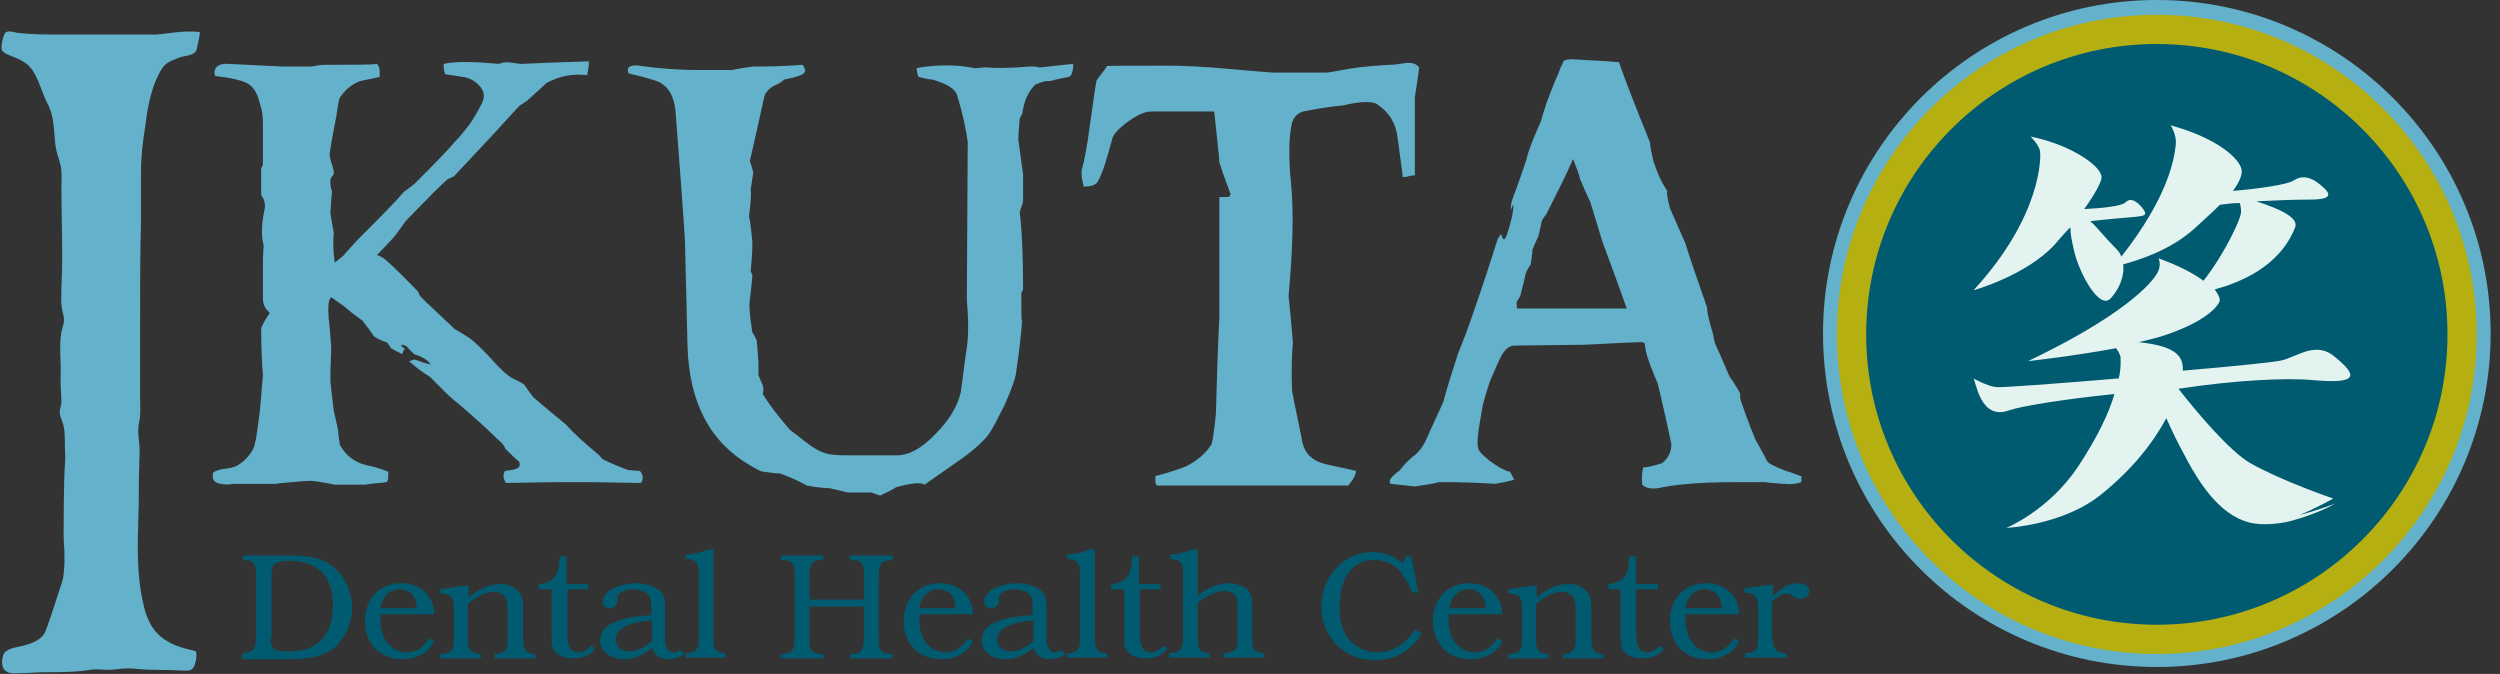 <?xml version="1.0" encoding="UTF-8"?>
<svg width="230px" height="62px" viewBox="0 0 230 62" version="1.1" xmlns="http://www.w3.org/2000/svg" xmlns:xlink="http://www.w3.org/1999/xlink">
    <rect x="0" y="0" width="230" height="62" fill="#333333" stroke="none"/>
    <!-- Generator: Sketch 40.3 (33839) - http://www.bohemiancoding.com/sketch -->
    <title>ikuta-logo-process copy</title>
    <desc>Created with Sketch.</desc>
    <defs></defs>
    <g id="Page-1" stroke="none" stroke-width="1" fill="none" fill-rule="evenodd">
        <g id="Ikuta-Website" transform="translate(-32, -16)">
            <g id="HEADER" transform="translate(-4, -1)">
                <g id="ikuta-logo-process-copy" transform="translate(36, 17)">
                    <g id="Layer_1">
                        <g id="Group" transform="translate(19.095, 0)">
                            <path d="M179.333,61.364 C196.279,61.364 210.044,47.613 210.044,30.682 C210.044,13.751 196.279,0 179.333,0 C162.386,0 148.622,13.751 148.622,30.682 C148.622,47.692 162.386,61.364 179.333,61.364" id="Shape" fill="#63B1CB"></path>
                            <path d="M179.333,58.821 C194.847,58.821 207.418,46.262 207.418,30.762 C207.418,15.262 194.847,2.703 179.333,2.703 C163.818,2.703 151.247,15.262 151.247,30.762 C151.247,46.262 163.818,58.821 179.333,58.821" id="Shape" fill="#005B70"></path>
                            <ellipse id="Oval" stroke="#B6AF12" stroke-width="2.691" cx="179.333" cy="30.762" rx="28.085" ry="28.059"></ellipse>
                            <path d="M193.733,34.974 C198.109,35.372 197.632,34.418 195.802,32.908 C194.052,31.318 192.381,32.749 190.869,33.146 C190.312,33.305 186.414,33.703 181.72,34.1 L181.72,34.021 C181.799,32.51 180.606,31.795 177.662,31.477 C178.378,31.318 179.015,31.159 179.571,31 C183.39,29.808 184.743,28.456 185.061,27.821 C185.22,27.582 185.061,27.185 184.663,26.628 C186.971,25.992 190.631,24.562 192.063,20.905 C192.381,20.031 190.71,19.236 188.482,18.521 C190.074,18.441 191.904,18.362 193.415,18.362 C195.882,18.362 195.166,17.646 194.29,16.931 C193.415,16.215 192.62,16.136 191.904,16.613 C191.347,17.01 188.244,17.408 186.334,17.567 C186.971,16.692 187.209,16.056 187.13,15.579 C186.891,14.546 184.902,12.718 180.606,11.526 C180.606,11.526 181.163,12.4 181.083,13.274 C180.924,14.705 180.367,18.123 176.071,23.608 C175.991,23.369 175.832,23.131 175.593,22.892 C174.639,21.938 173.843,20.905 173.206,20.349 C173.923,20.269 174.639,20.19 175.514,20.11 C178.139,19.872 178.537,19.951 178.139,19.315 C177.742,18.759 177.025,18.044 176.469,18.6 C176.071,18.997 174.161,19.156 172.65,19.236 C173.684,17.805 174.241,16.692 174.241,16.374 C174.4,15.421 171.615,13.354 167.717,12.559 C167.717,12.559 168.512,13.354 168.592,13.91 C168.671,14.467 168.751,19.872 162.466,26.708 C162.466,26.708 167.319,25.356 169.944,22.495 C170.422,21.938 170.899,21.382 171.377,20.905 C171.377,21.541 171.536,22.336 171.774,23.29 C172.252,25.197 174.082,28.615 175.116,27.423 C175.832,26.628 176.389,25.436 176.23,24.323 C177.662,23.926 180.526,23.051 182.754,21.064 C183.709,20.19 184.504,19.474 185.141,18.838 C185.698,18.759 186.334,18.679 186.971,18.679 C187.05,18.997 187.13,19.395 187.05,19.713 C186.971,20.19 185.777,23.051 183.629,25.833 C182.754,25.197 181.481,24.482 179.492,23.767 C179.492,23.767 179.731,24.244 179.492,24.879 C179.015,26.072 175.991,29.172 167.478,33.226 C167.478,33.226 171.774,32.749 175.593,32.033 C175.752,32.272 175.912,32.51 175.991,32.828 C175.991,33.067 176.071,33.782 175.832,34.815 C170.104,35.292 164.932,35.69 164.534,35.61 C163.739,35.531 162.466,34.815 162.466,34.815 C162.704,35.133 163.102,38.71 165.728,37.756 C166.842,37.359 170.82,36.723 175.434,36.246 C174.957,37.915 173.923,40.141 172.093,42.923 C169.388,46.977 165.489,48.567 165.489,48.567 C165.489,48.567 170.74,48.328 174.241,45.467 C177.105,43.162 179.015,40.697 180.208,38.472 C180.765,39.744 181.322,40.856 181.72,41.572 C183.072,44.195 184.982,47.374 187.925,48.09 C188.96,48.328 190.392,48.249 191.665,47.931 C194.29,47.215 195.723,46.341 195.723,46.341 C195.723,46.341 193.813,47.056 192.46,47.374 C194.052,46.738 195.563,45.864 195.563,45.864 C195.563,45.864 190.869,44.274 187.925,42.605 C186.016,41.492 183.072,37.995 181.322,35.769 C186.493,34.974 191.267,34.736 193.733,34.974" id="Shape" fill="#E3F3F0"></path>
                            <path d="M120.457,28.456 C120.457,27.9 120.457,27.741 120.377,27.9 C120.536,27.582 120.696,27.423 120.775,27.185 C121.014,26.31 121.173,25.674 121.252,25.197 C121.412,24.8 121.571,24.562 121.73,24.323 C121.809,23.767 121.889,23.29 121.889,22.972 C122.128,22.415 122.287,22.018 122.446,21.7 C122.605,21.064 122.685,20.587 122.764,20.269 C122.923,20.031 123.082,19.792 123.162,19.713 C124.037,17.964 124.912,16.295 125.628,14.626 C125.947,15.421 126.185,16.056 126.265,16.454 C126.663,17.408 126.981,18.123 127.22,18.6 C127.697,20.19 128.095,21.462 128.334,22.256 C129.845,26.31 130.561,28.377 130.561,28.377 L120.457,28.377 L120.457,28.456 Z M146.553,43.797 C145.917,43.559 145.519,43.4 145.201,43.321 C144.166,42.923 143.53,42.605 143.45,42.367 C142.973,41.413 142.575,40.777 142.416,40.459 C141.779,38.949 141.382,37.756 141.063,36.882 C140.984,36.564 140.984,36.405 140.984,36.167 C140.586,35.451 140.268,34.974 140.029,34.656 C139.393,33.146 138.915,32.113 138.677,31.556 C138.597,31.238 138.517,30.921 138.517,30.762 C138.199,29.728 137.961,28.854 137.961,28.297 C137.085,25.754 136.369,23.767 135.971,22.415 C135.335,20.985 134.858,19.872 134.539,19.156 C134.301,18.203 134.221,17.726 134.301,17.567 C133.744,16.772 133.346,15.818 133.028,14.864 C132.869,14.069 132.709,13.513 132.709,13.115 C131.357,9.777 130.402,7.313 129.845,5.723 C128.254,5.564 126.981,5.564 126.185,5.485 C125.31,5.405 124.833,5.485 124.753,5.644 C124.515,6.121 124.355,6.518 124.276,6.756 C123.719,8.028 123.401,8.903 123.162,9.538 C122.923,10.254 122.764,10.81 122.685,11.128 C121.969,12.718 121.491,13.91 121.332,14.705 C120.775,16.374 120.298,17.646 119.98,18.521 C119.9,18.918 119.9,19.156 119.9,19.395 C119.98,19.077 120.059,18.918 120.139,18.838 C120.139,18.838 120.139,18.838 120.139,18.918 C120.139,19.236 120.059,19.872 119.82,20.667 C119.582,21.541 119.423,22.018 119.263,22.018 C119.184,22.018 119.104,21.859 119.025,21.541 C118.866,21.7 118.786,21.859 118.707,21.938 C117.831,24.721 117.115,26.867 116.638,28.218 C116.001,30.126 115.444,31.556 115.047,32.51 C114.41,34.497 113.933,36.008 113.694,36.962 C112.978,38.551 112.421,39.744 112.103,40.459 C111.785,41.174 111.307,41.731 110.83,42.049 C110.273,42.526 109.955,42.923 109.716,43.241 C109.08,43.718 108.761,44.036 108.761,44.274 C108.761,44.354 108.761,44.433 108.841,44.513 C110.273,44.672 111.069,44.751 111.069,44.751 C112.023,44.592 112.819,44.513 113.296,44.354 C115.524,44.354 117.274,44.433 118.468,44.513 C119.263,44.354 119.82,44.274 120.218,44.115 C120.139,43.956 119.98,43.718 119.82,43.4 C119.582,43.321 119.423,43.321 119.343,43.241 C118.945,43.082 118.468,42.764 117.911,42.367 C117.354,41.89 117.036,41.572 116.956,41.413 C116.797,41.095 116.797,40.379 116.956,39.426 C117.195,38.074 117.274,37.438 117.274,37.597 C117.274,37.359 117.513,36.485 117.99,35.054 C118.388,34.179 118.627,33.544 118.866,33.067 C119.263,32.192 119.741,31.795 120.218,31.795 L126.742,31.715 C129.766,31.556 131.436,31.477 131.834,31.477 C132.073,31.477 132.232,31.556 132.232,31.636 C132.232,32.033 132.391,32.669 132.709,33.544 C133.107,34.577 133.346,35.133 133.425,35.292 C133.982,37.677 134.38,39.426 134.619,40.618 C134.698,40.856 134.698,41.174 134.539,41.651 C134.38,42.049 134.142,42.367 133.823,42.605 C133.107,42.844 132.471,43.003 132.073,43.003 C131.993,43.4 131.914,43.956 131.993,44.592 C132.312,44.91 132.948,45.069 133.823,44.831 C135.494,44.513 137.801,44.354 140.825,44.354 L143.291,44.354 C143.212,44.354 143.769,44.433 144.962,44.513 C145.678,44.592 146.235,44.513 146.633,44.354 L146.633,43.797 L146.553,43.797 Z M110.193,5.803 C109.716,5.882 109.239,5.962 108.761,5.962 C107.488,6.041 106.215,6.121 104.863,6.359 C103.59,6.597 103.033,6.677 103.033,6.677 L97.941,6.677 C98.02,6.677 96.827,6.597 94.201,6.359 C91.576,6.121 89.666,6.041 88.393,6.041 C84.017,6.041 82.108,6.041 82.744,6.121 L81.79,7.392 C81.631,8.108 81.471,9.538 81.153,11.685 C80.915,13.433 80.676,14.785 80.437,15.579 C80.358,15.738 80.437,15.977 80.437,16.374 C80.517,16.772 80.596,17.09 80.596,17.169 C81.312,17.169 81.79,17.01 81.949,16.613 C82.347,15.897 82.744,14.626 83.222,12.797 C83.301,12.4 83.779,11.844 84.654,11.208 C85.529,10.572 86.245,10.254 86.882,10.254 L92.61,10.254 C92.928,13.115 93.088,14.705 93.088,14.944 C93.485,16.215 93.883,17.169 94.122,17.885 C94.042,18.044 93.963,18.123 93.883,18.123 L93.088,18.123 L93.088,29.172 C92.928,32.272 92.849,35.213 92.769,38.074 C92.61,39.664 92.451,40.618 92.371,40.856 C91.894,41.651 91.098,42.367 89.985,42.923 C88.712,43.4 87.836,43.638 87.2,43.797 L87.2,44.274 C87.2,44.513 87.28,44.672 87.439,44.672 L104.942,44.672 C105.42,44.115 105.658,43.638 105.658,43.321 C104.704,43.082 103.749,42.923 102.794,42.685 C101.601,42.367 100.964,41.731 100.725,40.697 C100.328,38.551 99.93,36.962 99.771,35.928 C99.691,33.941 99.771,32.51 99.85,31.477 C99.612,28.615 99.453,27.185 99.453,27.264 C99.85,22.892 99.93,19.474 99.691,17.01 C99.453,14.546 99.453,12.638 99.771,11.287 C99.93,10.81 100.248,10.413 100.805,10.254 C102.396,9.936 103.59,9.777 104.465,9.697 C106.136,9.3 107.25,9.3 107.647,9.618 C108.682,10.333 109.318,11.287 109.477,12.638 C109.796,14.944 109.955,16.136 109.955,16.295 C110.034,16.295 110.273,16.295 110.512,16.215 C110.75,16.136 110.989,16.136 111.069,16.136 L111.069,8.982 C111.228,7.869 111.387,6.995 111.466,6.2 C111.228,5.882 110.83,5.723 110.193,5.803 L110.193,5.803 Z M76.618,6.2 C76.539,6.2 76.38,6.2 76.141,6.121 L75.663,6.121 C73.754,6.279 72.401,6.279 71.606,6.2 C71.208,6.2 70.81,6.279 70.571,6.279 C69.139,5.962 67.707,5.962 66.196,6.121 C65.48,6.2 65.161,6.279 65.241,6.279 C65.241,6.597 65.32,6.836 65.4,7.074 C66.036,7.233 66.434,7.313 66.673,7.313 C68.026,7.71 68.821,8.187 68.98,8.823 C69.458,10.413 69.776,11.844 69.935,13.036 L69.855,27.582 C70.015,29.41 70.015,30.841 69.855,31.954 C69.617,33.544 69.458,34.974 69.299,36.087 C68.98,37.438 68.185,38.71 66.991,39.903 C65.718,41.254 64.525,41.89 63.411,41.89 L59.274,41.89 C58.558,41.89 57.921,41.89 57.364,41.81 C56.728,41.731 56.012,41.413 55.296,40.856 C54.739,40.459 54.182,39.982 53.625,39.585 C52.909,38.79 52.431,38.154 52.113,37.756 C51.636,37.121 51.317,36.644 51.079,36.246 C51.158,35.928 51.158,35.61 51.079,35.451 C50.92,35.054 50.761,34.736 50.681,34.497 L50.681,33.385 C50.601,32.033 50.522,31.318 50.522,31.318 C50.363,31 50.283,30.762 50.124,30.603 C49.885,29.092 49.806,28.138 49.885,27.662 C50.045,26.231 50.124,25.515 50.124,25.356 C50.045,25.197 50.045,25.038 49.965,24.959 C50.124,23.449 50.124,22.495 50.124,22.256 C49.965,20.508 49.806,19.713 49.806,19.951 C49.965,18.679 50.045,17.805 49.965,17.487 C50.124,16.454 50.204,15.897 50.204,15.897 C50.045,15.182 49.885,14.785 49.885,14.864 C50.363,12.718 50.84,10.651 51.238,8.823 C51.317,8.585 51.477,8.346 51.874,8.028 C52.113,7.869 52.352,7.79 52.511,7.71 C52.75,7.551 52.988,7.392 53.068,7.313 C54.341,7.074 54.977,6.836 54.977,6.518 C54.977,6.359 54.898,6.2 54.739,5.962 C52.75,6.121 51.317,6.121 50.283,6.121 C50.045,6.121 49.647,6.2 49.09,6.279 C48.612,6.359 48.294,6.438 48.215,6.438 L45.191,6.438 C43.123,6.438 41.293,6.279 39.701,6.041 C38.985,5.962 38.667,6.121 38.667,6.438 C38.667,6.518 38.667,6.677 38.747,6.756 C40.497,7.154 41.452,7.472 41.69,7.631 C42.486,8.108 42.884,8.903 43.043,10.095 C43.441,15.421 43.759,19.395 43.918,22.097 L44.157,31.874 C44.316,37.041 46.226,40.697 49.965,42.844 C50.522,43.162 50.92,43.4 51.158,43.4 C51.795,43.479 52.272,43.559 52.67,43.559 C53.784,43.956 54.58,44.354 55.136,44.672 C56.012,44.831 56.728,44.91 57.205,44.91 C58.558,45.228 59.035,45.308 58.796,45.308 L61.104,45.308 C61.104,45.308 61.263,45.387 61.501,45.467 C61.74,45.546 61.899,45.626 61.979,45.546 C62.615,45.228 63.013,45.069 63.331,44.831 C64.763,44.433 65.639,44.354 65.957,44.592 C66.991,43.877 68.105,43.082 69.139,42.367 C70.492,41.413 71.367,40.618 71.844,39.982 C72.242,39.426 72.72,38.472 73.356,37.2 C73.913,35.928 74.311,34.895 74.39,34.259 C74.709,32.113 74.868,30.523 74.947,29.41 C74.868,29.808 74.868,29.013 74.868,27.026 C74.868,26.946 74.868,26.867 74.947,26.787 C75.027,26.708 75.027,26.628 75.027,26.549 C75.027,23.926 74.947,21.779 74.788,20.11 C74.709,19.713 74.709,19.395 74.788,19.315 C74.788,19.236 74.868,19.077 74.947,18.838 C75.027,18.6 75.027,18.441 75.027,18.362 L75.027,15.977 C75.027,15.977 74.868,15.023 74.629,13.115 C74.55,12.797 74.629,12.082 74.709,10.969 C74.788,10.731 74.868,10.572 74.947,10.492 C75.107,9.3 75.504,8.426 76.141,7.79 C76.698,7.551 77.175,7.392 77.493,7.472 C78.289,7.233 78.846,7.154 79.244,7.074 C79.482,6.995 79.642,6.597 79.642,5.882 C77.812,6.041 76.857,6.2 76.618,6.2 L76.618,6.2 Z M39.781,43.321 C39.304,43.321 38.906,43.241 38.667,43.241 C37.633,42.844 36.917,42.526 36.439,42.287 C36.201,42.128 36.121,41.969 36.042,41.89 C34.689,40.777 33.655,39.823 32.939,39.028 C31.109,37.518 30.154,36.723 29.995,36.564 C29.597,36.087 29.358,35.69 29.12,35.372 C28.642,35.054 28.245,34.895 27.926,34.736 C27.449,34.418 27.051,34.021 26.653,33.623 C25.539,32.351 24.664,31.556 24.187,31.159 C23.55,30.762 23.073,30.444 22.755,30.285 C21.323,28.933 20.288,27.979 19.572,27.264 C19.413,27.026 19.413,26.867 19.334,26.787 C18.299,25.754 17.345,24.721 16.31,23.846 C15.992,23.608 15.753,23.528 15.594,23.449 C16.31,22.733 16.788,22.177 17.185,21.779 C17.663,21.144 17.981,20.667 18.22,20.349 C20.368,18.123 21.641,16.851 22.039,16.533 C22.277,16.374 22.516,16.295 22.675,16.215 C25.301,13.433 27.29,11.287 28.722,9.697 C29.04,9.538 29.199,9.379 29.358,9.3 C30.234,8.505 30.87,7.949 31.188,7.631 C32.382,6.995 33.575,6.756 34.928,6.915 C35.007,6.518 35.087,6.041 35.087,5.644 C32.382,5.723 30.313,5.803 28.801,5.882 C28.801,5.882 28.404,5.803 27.608,5.723 C27.29,5.723 26.972,5.803 26.812,5.882 C24.346,5.644 22.675,5.644 21.72,5.882 C21.72,6.438 21.8,6.756 21.88,6.836 C22.436,6.915 22.914,6.995 23.471,7.074 C24.107,7.154 24.664,7.472 25.062,7.949 C25.46,8.426 25.539,8.903 25.221,9.538 C24.823,10.333 24.426,10.969 24.107,11.446 C23.55,12.162 23.153,12.638 22.834,12.956 C21.88,14.069 20.607,15.341 19.015,16.931 C18.618,17.249 18.299,17.487 18.061,17.646 C17.345,18.521 15.912,19.951 13.844,22.018 C13.287,22.654 12.809,23.131 12.491,23.528 C12.014,23.926 11.775,24.085 11.696,24.164 C11.536,22.972 11.536,22.097 11.616,21.462 C11.377,20.19 11.298,19.554 11.298,19.554 C11.377,18.759 11.377,18.123 11.457,17.646 C11.298,17.249 11.298,16.851 11.298,16.533 C11.298,16.454 11.377,16.374 11.457,16.215 C11.616,16.056 11.616,15.977 11.616,15.977 C11.616,15.738 11.536,15.341 11.377,14.944 C11.298,14.546 11.218,14.308 11.218,14.228 C11.457,12.638 11.696,11.446 11.855,10.651 C12.014,9.618 12.093,9.062 12.173,8.982 C12.65,8.267 13.207,7.79 14.003,7.472 C14.639,7.313 15.196,7.233 15.833,7.074 L15.833,6.756 L15.833,6.518 C15.833,6.279 15.753,6.121 15.594,5.882 C15.037,5.962 13.526,5.962 11.059,5.962 C10.741,5.962 10.423,5.962 10.025,6.041 C9.627,6.121 9.388,6.121 9.388,6.121 L6.922,6.121 L1.989,5.882 C1.114,5.803 0.636,6.121 0.636,6.677 C0.636,6.756 0.636,6.836 0.716,6.995 C2.148,7.154 3.182,7.392 3.739,7.71 C4.137,7.949 4.535,8.426 4.774,9.379 C5.012,10.095 5.092,10.651 5.092,11.208 L5.092,15.103 C5.092,15.182 5.012,15.341 4.933,15.5 L4.933,15.659 L4.933,17.964 C5.251,18.362 5.331,18.838 5.251,19.236 C4.933,20.667 4.933,21.779 5.172,22.654 C5.172,22.495 5.092,23.131 5.092,24.403 L5.092,27.423 C5.092,27.821 5.172,28.138 5.41,28.456 C5.649,28.695 5.728,28.854 5.728,28.774 C5.251,29.49 5.012,29.967 4.933,30.205 C4.933,32.113 5.012,33.544 5.092,34.497 C4.933,36.405 4.853,37.756 4.694,38.71 C4.535,40.062 4.376,40.936 4.217,41.254 C3.819,42.049 3.262,42.526 2.705,42.844 C2.466,43.003 1.989,43.082 1.353,43.162 C0.875,43.241 0.557,43.4 0.477,43.559 L0.477,43.797 C0.477,44.195 0.716,44.433 1.193,44.513 C1.591,44.592 1.989,44.592 2.387,44.513 L6.365,44.513 C6.285,44.513 6.763,44.433 7.797,44.354 C8.752,44.274 9.388,44.195 9.866,44.274 C10.025,44.274 10.343,44.354 10.9,44.433 C11.377,44.513 11.696,44.592 11.696,44.592 L14.48,44.592 C15.435,44.433 16.072,44.433 16.469,44.354 C16.628,44.274 16.628,43.956 16.628,43.4 C15.833,43.082 15.276,42.923 14.799,42.844 C13.685,42.605 12.809,42.049 12.173,40.936 C12.093,40.379 12.014,39.903 12.014,39.585 C11.855,38.79 11.696,38.233 11.616,37.836 C11.457,36.644 11.377,35.69 11.298,35.054 C11.298,33.703 11.377,32.669 11.377,31.954 C11.298,30.762 11.218,29.808 11.139,29.251 C11.059,28.138 11.139,27.503 11.377,27.344 C12.014,27.821 12.571,28.138 12.889,28.456 C13.446,28.933 13.923,29.251 14.242,29.49 C14.719,30.126 15.117,30.603 15.276,30.921 C15.753,31.238 16.151,31.397 16.469,31.477 C16.708,31.715 16.788,31.874 16.867,32.033 C17.265,32.272 17.663,32.431 17.901,32.59 C17.981,32.351 18.061,32.192 18.14,32.033 C17.901,31.954 17.822,31.874 17.822,31.715 C18.061,31.715 18.299,31.795 18.538,32.113 L19.015,32.59 C19.811,32.828 20.288,33.146 20.527,33.544 C20.05,33.385 19.811,33.385 19.731,33.305 L19.015,33.067 C19.015,33.067 18.856,33.146 18.538,33.226 C19.254,33.862 19.891,34.338 20.447,34.656 C21.243,35.451 21.8,36.008 22.198,36.405 C24.107,37.995 25.619,39.346 26.653,40.379 C27.131,40.777 27.369,41.095 27.369,41.254 C27.926,41.81 28.324,42.208 28.642,42.446 C28.722,42.605 28.722,42.685 28.722,42.764 C28.722,43.082 28.245,43.241 27.369,43.321 C27.131,43.638 27.21,44.036 27.449,44.433 L32.223,44.354 L35.087,44.354 L39.861,44.433 C40.179,44.036 40.02,43.638 39.781,43.321 L39.781,43.321 Z" id="Shape" fill="#63B1CB"></path>
                        </g>
                        <g id="Group" transform="translate(22.277, 50.077)" fill="#005B70">
                            <path d="M0,10.015 L0.159,10.015 C0.557,9.936 0.875,9.936 1.114,9.538 C1.273,9.221 1.273,8.585 1.273,8.267 L1.273,3.179 C1.273,2.226 1.353,1.51 0.239,1.431 L0.08,1.431 L0.08,1.033 L4.217,1.033 C5.569,1.033 7.161,1.113 8.274,1.987 C9.468,2.862 10.104,4.372 10.104,5.882 C10.104,7.313 9.468,8.744 8.354,9.618 C7.161,10.492 5.649,10.572 4.217,10.572 L0,10.572 L0,10.015 L0,10.015 Z M2.626,8.505 C2.626,8.823 2.626,9.379 2.944,9.618 C3.182,9.856 4.058,9.856 4.376,9.856 C7.001,9.856 8.354,8.267 8.354,5.644 C8.354,4.531 8.115,3.338 7.32,2.544 C6.604,1.828 5.41,1.51 4.376,1.51 C3.978,1.51 3.103,1.59 2.864,1.908 C2.705,2.146 2.705,2.703 2.705,3.021 L2.705,8.505 L2.626,8.505 Z" id="Shape"></path>
                            <path d="M12.73,6.438 L12.73,7.154 C12.73,7.79 12.969,8.585 13.366,9.062 C13.764,9.618 14.48,9.936 15.117,9.936 C16.072,9.936 16.708,9.459 17.185,8.664 L17.663,8.903 C17.185,10.015 15.992,10.572 14.799,10.572 C13.844,10.572 13.048,10.333 12.332,9.697 C11.616,8.982 11.298,8.028 11.298,7.074 C11.298,5.087 12.571,3.577 14.639,3.577 C16.31,3.577 17.663,4.69 17.663,6.438 L12.73,6.438 L12.73,6.438 Z M16.072,5.882 C16.072,4.849 15.435,4.133 14.48,4.133 C13.526,4.133 12.809,4.928 12.73,5.882 L16.072,5.882 L16.072,5.882 Z" id="Shape"></path>
                            <path d="M25.858,8.744 C25.858,9.459 26.017,10.015 26.812,10.095 L26.972,10.095 L26.972,10.492 L23.232,10.492 L23.232,10.095 L23.391,10.095 C24.266,10.015 24.426,9.538 24.426,8.744 L24.426,5.882 C24.426,5.485 24.346,5.167 24.187,4.849 C23.948,4.531 23.55,4.372 23.232,4.372 C22.277,4.372 21.402,4.928 20.766,5.485 L20.766,8.744 C20.766,9.538 20.925,10.015 21.8,10.095 L21.959,10.095 L21.959,10.492 L18.22,10.492 L18.22,10.095 L18.379,10.095 C19.334,10.015 19.493,9.618 19.493,8.744 L19.493,5.882 C19.493,5.087 19.334,4.61 18.458,4.531 L18.22,4.531 L18.22,4.133 L20.368,3.815 L20.845,3.815 L20.845,4.928 C21.72,4.133 22.675,3.656 23.789,3.656 C24.346,3.656 24.903,3.815 25.301,4.213 C25.778,4.61 25.858,5.087 25.858,5.644 L25.858,8.744 L25.858,8.744 Z" id="Shape"></path>
                            <path d="M31.904,4.133 L29.915,4.133 L29.915,8.028 C29.915,8.823 29.915,9.936 30.95,9.936 C31.427,9.936 31.825,9.618 32.143,9.3 L32.461,9.618 C31.984,10.254 31.268,10.492 30.472,10.492 C29.995,10.492 29.518,10.413 29.12,10.174 C28.563,9.777 28.483,9.3 28.483,8.664 L28.483,4.133 L27.29,4.133 L27.29,3.656 C28.881,3.577 29.199,2.464 29.199,1.113 L29.836,1.113 L29.836,3.656 L31.825,3.656 L31.825,4.133 L31.904,4.133 Z" id="Shape"></path>
                            <path d="M40.656,10.095 C40.338,10.413 39.701,10.572 39.224,10.572 C38.508,10.572 37.951,10.254 37.712,9.538 C36.917,10.174 36.121,10.572 35.087,10.572 C34.132,10.572 32.939,10.015 32.939,8.903 C32.939,7.949 33.496,7.472 34.291,7.154 C35.007,6.836 35.803,6.677 36.599,6.597 L37.633,6.518 L37.633,5.485 C37.633,5.087 37.553,4.69 37.155,4.451 C36.758,4.213 36.28,4.133 35.882,4.133 C35.485,4.133 34.53,4.372 34.53,4.849 L34.53,5.008 C34.53,5.485 34.371,5.882 33.814,5.882 C33.496,5.882 33.177,5.644 33.177,5.246 C33.177,4.69 33.814,4.133 34.291,3.974 C34.848,3.736 35.644,3.577 36.28,3.577 C36.837,3.577 37.633,3.736 38.11,4.054 C38.826,4.451 38.906,5.008 38.906,5.803 L38.906,8.505 C38.906,9.062 38.985,9.936 39.701,9.936 C39.94,9.936 40.099,9.856 40.258,9.697 L40.656,10.095 L40.656,10.095 Z M37.712,6.995 C36.678,7.074 34.371,7.392 34.371,8.744 C34.371,9.459 35.007,9.856 35.644,9.856 C36.36,9.856 37.155,9.379 37.712,8.903 L37.712,6.995 L37.712,6.995 Z" id="Shape"></path>
                            <path d="M43.361,8.664 C43.361,9.379 43.441,9.936 44.316,10.015 L44.475,10.015 L44.475,10.413 L40.815,10.413 L40.815,10.015 L40.974,10.015 C41.85,9.936 42.009,9.538 42.009,8.664 L42.009,3.1 C42.009,2.146 42.088,1.431 40.974,1.351 L40.815,1.351 L40.815,0.954 C41.531,0.874 42.168,0.795 42.804,0.477 L43.361,0.477 L43.361,8.664 L43.361,8.664 Z" id="Shape"></path>
                            <path d="M50.84,3.179 C50.84,2.226 50.92,1.51 49.806,1.431 L49.567,1.431 L49.567,1.033 L53.466,1.033 L53.466,1.431 L53.307,1.431 C52.909,1.431 52.511,1.51 52.352,1.908 C52.193,2.226 52.193,2.862 52.193,3.179 L52.193,5.087 L57.205,5.087 L57.205,3.179 C57.205,2.226 57.285,1.51 56.171,1.431 L55.932,1.431 L55.932,1.033 L59.831,1.033 L59.831,1.431 L59.672,1.431 C59.274,1.51 58.876,1.51 58.717,1.908 C58.558,2.226 58.558,2.862 58.558,3.179 L58.558,8.346 C58.558,9.3 58.478,10.015 59.592,10.095 L59.831,10.095 L59.831,10.492 L55.932,10.492 L55.932,10.095 L56.091,10.095 C56.489,10.095 56.887,10.015 57.046,9.618 C57.205,9.3 57.205,8.664 57.205,8.346 L57.205,5.723 L52.193,5.723 L52.193,8.346 C52.193,9.3 52.113,10.015 53.227,10.095 L53.466,10.095 L53.466,10.492 L49.567,10.492 L49.567,10.095 L49.726,10.095 C50.124,10.015 50.522,10.015 50.681,9.618 C50.84,9.3 50.84,8.664 50.84,8.346 L50.84,3.179 L50.84,3.179 Z" id="Shape"></path>
                            <path d="M62.297,6.438 L62.297,7.154 C62.297,7.79 62.536,8.585 62.934,9.062 C63.331,9.618 64.047,9.936 64.684,9.936 C65.639,9.936 66.275,9.459 66.753,8.664 L67.23,8.903 C66.753,10.015 65.559,10.572 64.366,10.572 C63.411,10.572 62.615,10.333 61.899,9.697 C61.183,8.982 60.865,8.028 60.865,7.074 C60.865,5.087 62.138,3.577 64.207,3.577 C65.877,3.577 67.23,4.69 67.23,6.438 L62.297,6.438 L62.297,6.438 Z M65.639,5.882 C65.639,4.849 65.002,4.133 64.047,4.133 C63.093,4.133 62.377,4.928 62.297,5.882 L65.639,5.882 L65.639,5.882 Z" id="Shape"></path>
                            <path d="M75.743,10.095 C75.425,10.413 74.788,10.572 74.311,10.572 C73.595,10.572 73.038,10.254 72.799,9.538 C72.004,10.174 71.208,10.572 70.174,10.572 C69.219,10.572 68.026,10.015 68.026,8.903 C68.026,7.949 68.582,7.472 69.378,7.154 C70.094,6.836 70.89,6.677 71.685,6.597 L72.72,6.518 L72.72,5.485 C72.72,5.087 72.64,4.69 72.242,4.451 C71.844,4.213 71.367,4.133 70.969,4.133 C70.571,4.133 69.617,4.372 69.617,4.849 L69.617,5.008 C69.617,5.485 69.458,5.882 68.901,5.882 C68.582,5.882 68.264,5.644 68.264,5.246 C68.264,4.69 68.901,4.133 69.378,3.974 C69.935,3.736 70.731,3.577 71.367,3.577 C71.924,3.577 72.72,3.736 73.197,4.054 C73.913,4.451 73.993,5.008 73.993,5.803 L73.993,8.505 C73.993,9.062 74.072,9.936 74.788,9.936 C75.027,9.936 75.186,9.856 75.345,9.697 L75.743,10.095 L75.743,10.095 Z M72.799,6.995 C71.765,7.074 69.458,7.392 69.458,8.744 C69.458,9.459 70.094,9.856 70.731,9.856 C71.447,9.856 72.242,9.379 72.799,8.903 L72.799,6.995 L72.799,6.995 Z" id="Shape"></path>
                            <path d="M78.448,8.664 C78.448,9.379 78.528,9.936 79.403,10.015 L79.562,10.015 L79.562,10.413 L75.902,10.413 L75.902,10.015 L76.061,10.015 C76.936,9.936 77.096,9.538 77.096,8.664 L77.096,3.1 C77.096,2.146 77.175,1.431 76.061,1.351 L75.902,1.351 L75.902,0.954 C76.618,0.874 77.255,0.795 77.891,0.477 L78.448,0.477 L78.448,8.664 L78.448,8.664 Z" id="Shape"></path>
                            <path d="M84.574,4.133 L82.585,4.133 L82.585,8.028 C82.585,8.823 82.585,9.936 83.62,9.936 C84.097,9.936 84.495,9.618 84.813,9.3 L85.131,9.618 C84.654,10.254 83.938,10.492 83.142,10.492 C82.665,10.492 82.188,10.413 81.79,10.174 C81.233,9.777 81.153,9.3 81.153,8.664 L81.153,4.133 L79.96,4.133 L79.96,3.656 C81.551,3.577 81.869,2.464 81.869,1.113 L82.506,1.113 L82.506,3.656 L84.495,3.656 L84.495,4.133 L84.574,4.133 Z" id="Shape"></path>
                            <path d="M92.928,8.664 C92.928,9.459 93.008,9.936 93.883,10.015 L94.042,10.015 L94.042,10.413 L90.303,10.413 L90.303,10.015 L90.462,10.015 C91.417,9.936 91.576,9.538 91.576,8.664 L91.576,5.803 C91.576,5.405 91.576,5.008 91.337,4.69 C91.098,4.451 90.701,4.292 90.382,4.292 C89.587,4.292 88.473,4.849 87.916,5.405 L87.916,8.664 C87.916,9.459 87.996,9.936 88.871,10.015 L89.03,10.015 L89.03,10.413 L85.29,10.413 L85.29,10.015 L85.45,10.015 C86.404,9.936 86.563,9.538 86.563,8.664 L86.563,3.1 C86.563,2.146 86.643,1.431 85.529,1.351 L85.37,1.351 L85.37,0.954 C86.086,0.874 86.723,0.795 87.359,0.477 L87.916,0.477 L87.916,4.769 C88.712,4.054 89.666,3.577 90.78,3.577 C91.258,3.577 91.894,3.736 92.371,4.054 C92.928,4.451 92.928,5.087 92.928,5.723 L92.928,8.664 L92.928,8.664 Z" id="Shape"></path>
                            <path d="M108.204,4.451 L107.727,4.451 L107.647,4.372 C107.329,3.736 106.931,2.941 106.454,2.385 C105.817,1.749 105.022,1.431 104.147,1.431 C103.112,1.431 102.237,1.908 101.68,2.782 C101.123,3.656 100.964,4.769 100.964,5.803 C100.964,6.756 101.123,7.869 101.76,8.664 C102.396,9.459 103.351,9.936 104.465,9.936 C105.897,9.936 107.17,9.062 107.886,7.869 L108.523,8.187 C107.568,9.777 106.136,10.651 104.226,10.651 C101.362,10.651 99.293,8.585 99.293,5.723 C99.293,3.1 101.203,0.715 103.988,0.715 C105.022,0.715 105.977,1.033 106.772,1.749 L107.09,1.113 L107.568,1.113 L108.204,4.451 L108.204,4.451 Z" id="Shape"></path>
                            <path d="M110.989,6.438 L110.989,7.154 C110.989,7.79 111.228,8.585 111.625,9.062 C112.023,9.618 112.739,9.936 113.376,9.936 C114.331,9.936 114.967,9.459 115.444,8.664 L115.922,8.903 C115.444,10.015 114.251,10.572 113.058,10.572 C112.103,10.572 111.307,10.333 110.591,9.697 C109.875,8.982 109.557,8.028 109.557,7.074 C109.557,5.087 110.83,3.577 112.898,3.577 C114.569,3.577 115.922,4.69 115.922,6.438 L110.989,6.438 L110.989,6.438 Z M114.41,5.882 C114.41,4.849 113.774,4.133 112.819,4.133 C111.864,4.133 111.148,4.928 111.069,5.882 L114.41,5.882 L114.41,5.882 Z" id="Shape"></path>
                            <path d="M124.117,8.744 C124.117,9.459 124.276,10.015 125.071,10.095 L125.231,10.095 L125.231,10.492 L121.491,10.492 L121.491,10.095 L121.65,10.095 C122.525,10.015 122.685,9.538 122.685,8.744 L122.685,5.882 C122.685,5.485 122.605,5.167 122.446,4.849 C122.207,4.531 121.809,4.372 121.491,4.372 C120.536,4.372 119.661,4.928 119.025,5.485 L119.025,8.744 C119.025,9.538 119.184,10.015 120.059,10.095 L120.218,10.095 L120.218,10.492 L116.479,10.492 L116.479,10.095 L116.638,10.095 C117.593,10.015 117.752,9.618 117.752,8.744 L117.752,5.882 C117.752,5.087 117.593,4.61 116.717,4.531 L116.479,4.531 L116.479,4.133 L118.627,3.815 L119.104,3.815 L119.104,4.928 C119.9,4.133 120.934,3.656 122.048,3.656 C122.605,3.656 123.162,3.815 123.56,4.213 C124.037,4.61 124.117,5.087 124.117,5.644 L124.117,8.744 L124.117,8.744 Z" id="Shape"></path>
                            <path d="M130.243,4.133 L128.254,4.133 L128.254,8.028 C128.254,8.823 128.254,9.936 129.288,9.936 C129.766,9.936 130.163,9.618 130.482,9.3 L130.8,9.618 C130.323,10.254 129.607,10.492 128.811,10.492 C128.334,10.492 127.856,10.413 127.458,10.174 C126.901,9.777 126.822,9.3 126.822,8.664 L126.822,4.133 L125.708,4.133 L125.708,3.656 C127.299,3.577 127.617,2.464 127.617,1.113 L128.254,1.113 L128.254,3.656 L130.243,3.656 L130.243,4.133 L130.243,4.133 Z" id="Shape"></path>
                            <path d="M132.789,6.438 L132.789,7.154 C132.789,7.79 133.028,8.585 133.425,9.062 C133.823,9.618 134.539,9.936 135.176,9.936 C136.131,9.936 136.767,9.459 137.244,8.664 L137.722,8.903 C137.244,10.015 136.051,10.572 134.858,10.572 C133.903,10.572 133.107,10.333 132.391,9.697 C131.675,8.982 131.357,8.028 131.357,7.074 C131.357,5.087 132.63,3.577 134.698,3.577 C136.369,3.577 137.722,4.69 137.722,6.438 L132.789,6.438 L132.789,6.438 Z M136.131,5.882 C136.131,4.849 135.494,4.133 134.539,4.133 C133.585,4.133 132.869,4.928 132.789,5.882 L136.131,5.882 L136.131,5.882 Z" id="Shape"></path>
                            <path d="M140.825,8.664 C140.825,9.459 140.984,9.936 141.859,10.015 L142.098,10.015 L142.098,10.413 L138.279,10.413 L138.279,10.015 L138.438,10.015 C139.393,9.936 139.472,9.538 139.472,8.664 L139.472,5.803 C139.472,5.008 139.313,4.531 138.438,4.451 L138.199,4.451 L138.199,4.054 L140.347,3.736 L140.825,3.736 L140.825,4.769 C141.461,4.133 142.257,3.577 143.132,3.577 C143.609,3.577 144.166,3.736 144.166,4.292 C144.166,4.769 143.848,5.008 143.371,5.008 C142.734,5.008 142.575,4.531 142.098,4.531 C141.62,4.531 141.063,4.928 140.745,5.326 L140.745,8.664 L140.825,8.664 Z" id="Shape"></path>
                        </g>
                        <path d="M14.321,3.179 L5.808,3.179 C4.376,3.179 2.944,3.179 1.591,3.021 C1.193,2.941 0.557,2.703 0.398,3.179 C0.239,3.497 0.08,4.213 0.159,4.531 C0.239,4.928 0.955,5.087 1.273,5.246 C1.83,5.485 2.387,5.723 2.785,6.2 C3.58,7.154 3.819,8.505 4.376,9.538 C5.012,10.731 4.933,12.003 5.092,13.274 C5.172,13.99 5.41,14.546 5.569,15.182 C5.728,15.897 5.649,16.613 5.649,17.328 C5.649,20.349 5.808,23.369 5.649,26.39 C5.649,27.105 5.569,27.821 5.728,28.536 C5.808,28.854 5.888,29.172 5.888,29.49 C5.888,29.808 5.728,30.126 5.649,30.523 C5.41,31.954 5.649,33.464 5.569,34.895 C5.569,35.61 5.649,36.326 5.649,37.041 C5.649,37.279 5.49,37.597 5.49,37.915 C5.49,38.233 5.649,38.472 5.728,38.79 C5.967,39.426 5.967,40.141 5.967,40.856 C5.967,41.492 6.047,42.208 5.967,42.844 C5.888,43.479 5.808,49.6 5.888,50.156 C5.967,50.792 5.967,52.7 5.728,53.495 C5.172,55.244 4.296,57.867 4.137,58.185 C3.58,59.218 2.148,59.377 1.193,59.615 C0.716,59.774 0.318,59.933 0.239,60.49 C0.159,60.887 0.159,61.444 0.477,61.682 C0.875,62.079 1.512,61.921 2.069,61.921 C2.785,61.921 3.501,61.841 4.217,61.841 C5.649,61.841 7.001,61.841 8.434,61.603 C9.07,61.523 9.786,61.682 10.423,61.603 C11.139,61.523 11.775,61.444 12.412,61.523 C13.844,61.682 15.196,61.603 16.628,61.682 C17.185,61.682 17.663,61.841 17.901,61.205 C17.981,60.967 18.061,60.649 18.061,60.41 C18.061,60.092 18.14,59.933 17.822,59.854 C16.708,59.615 15.674,59.297 14.799,58.582 C13.923,57.867 13.446,56.754 13.207,55.641 C12.571,53.018 12.65,50.236 12.73,47.533 C12.809,46.023 12.73,44.513 12.809,42.923 C12.809,42.208 12.889,41.492 12.809,40.777 C12.73,40.062 12.65,39.505 12.809,38.79 C12.969,38.074 12.889,37.279 12.889,36.564 L12.889,34.259 L12.889,29.649 C12.889,26.549 12.889,23.528 12.969,20.428 L12.969,15.897 C12.969,14.467 13.128,13.036 13.366,11.605 C13.526,10.254 13.764,8.903 14.242,7.631 C14.48,7.074 14.719,6.518 15.037,6.121 C15.435,5.644 16.072,5.485 16.628,5.246 C16.947,5.167 17.742,5.087 17.981,4.769 C18.14,4.61 18.14,4.213 18.22,3.974 C18.299,3.656 18.379,3.259 18.379,2.941 C16.788,2.782 15.515,3.1 14.321,3.179" id="Shape" fill="#63B1CB"></path>
                    </g>
                </g>
            </g>
        </g>
    </g>
</svg>